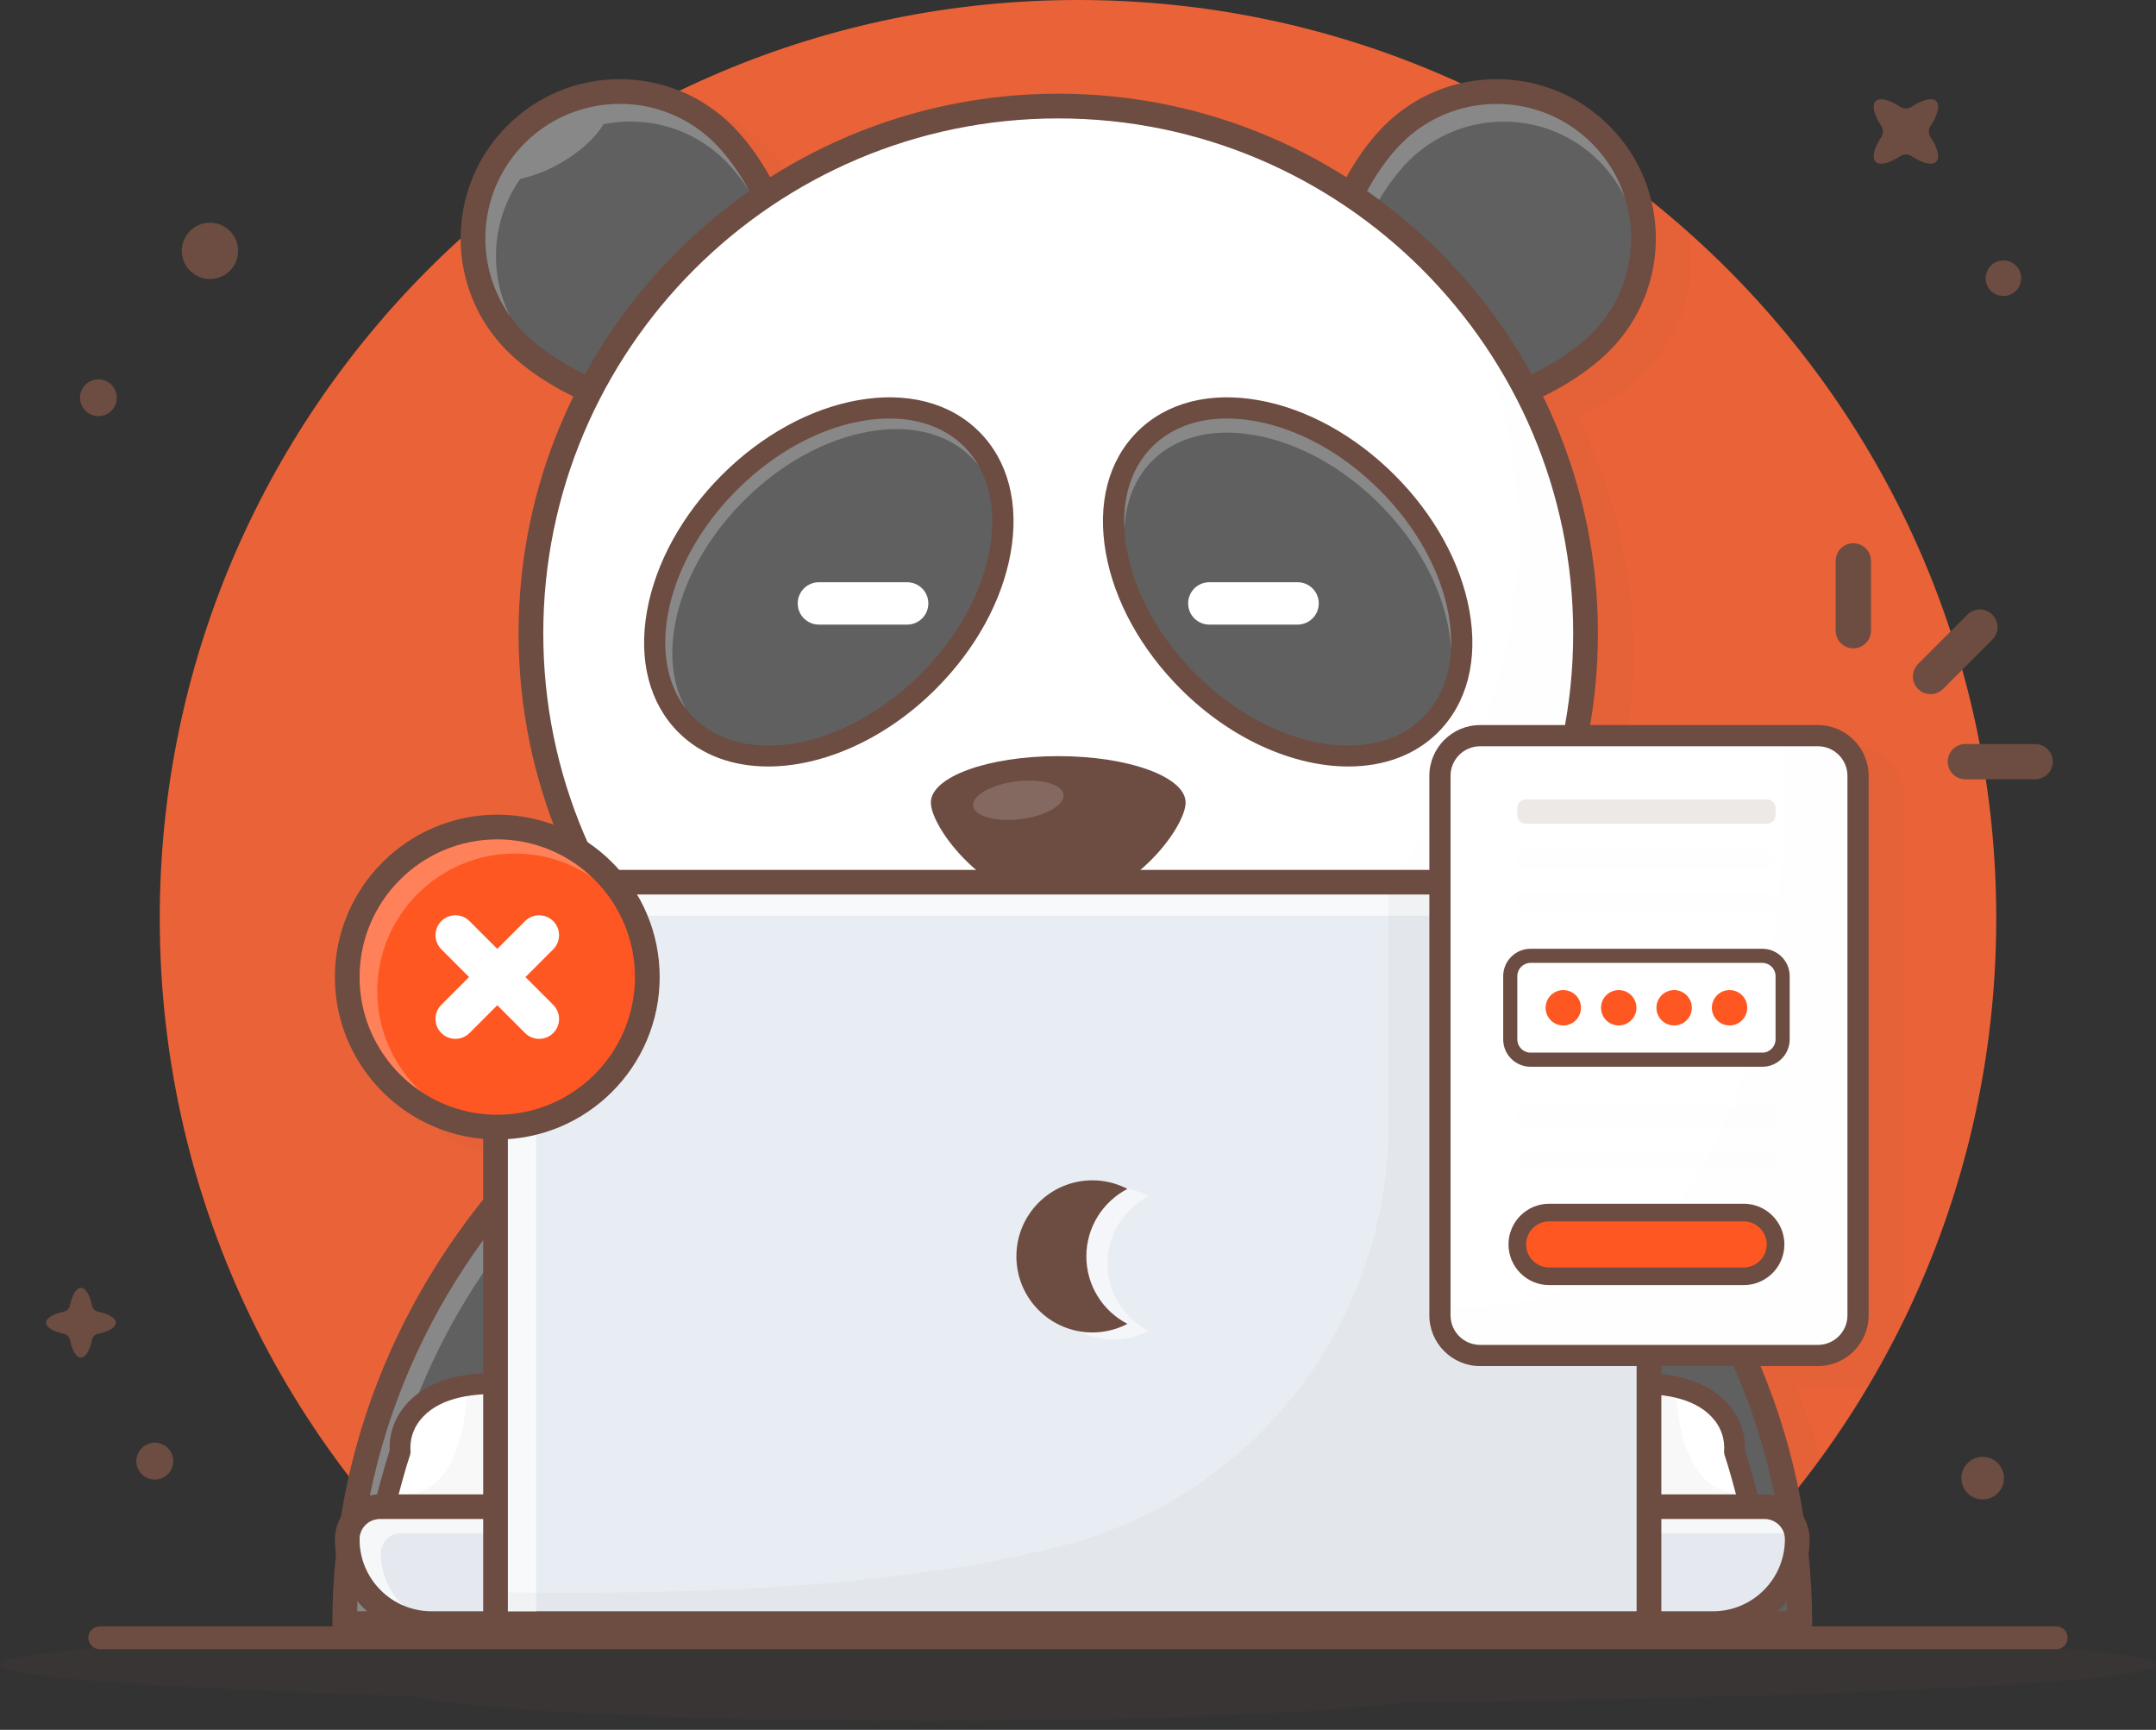 <svg width="172" height="138" viewBox="0 0 172 138" fill="none" xmlns="http://www.w3.org/2000/svg">
<rect x="0" y="0" width="172" height="138" fill="#333333" stroke="none"/>
<path d="M132.216 130.091C148.715 116.659 159.256 96.19 159.256 73.256C159.256 32.798 126.458 0 86 0C45.542 0 12.744 32.798 12.744 73.256C12.744 96.19 23.285 116.659 39.784 130.091C53.132 129.774 68.988 129.591 86 129.591C103.012 129.591 118.868 129.774 132.216 130.091Z" fill="#EA6237"/>
<g opacity="0.2">
<path opacity="0.2" d="M151.889 63.582C151.889 61.35 150.073 59.534 147.841 59.534H129.67C130.079 57.156 130.294 54.713 130.294 52.22C130.294 45.444 128.718 39.029 125.918 33.321C127.992 32.304 129.842 31.048 131.201 29.689C134.223 26.667 135.397 22.489 134.731 18.564C130.213 14.537 125.195 11.06 119.779 8.24C117.316 8.717 115.051 9.913 113.238 11.726C112.143 12.821 111.114 14.237 110.224 15.831C103.569 11.612 95.686 9.167 87.24 9.167C78.795 9.167 70.912 11.613 64.257 15.831C63.367 14.237 62.338 12.822 61.243 11.727C58.862 9.346 55.764 8.114 52.638 8.021C48.343 10.222 44.296 12.837 40.545 15.809C38.624 20.42 39.534 25.944 43.28 29.69C44.638 31.048 46.489 32.305 48.563 33.321C45.763 39.031 44.187 45.445 44.187 52.221C44.187 57.596 45.179 62.742 46.986 67.49C45.584 66.969 44.069 66.684 42.489 66.684C35.346 66.684 29.534 72.495 29.534 79.639C29.534 86.403 34.746 91.969 41.365 92.542V97.393C35.918 104.179 32.065 112.175 30.343 120.874C33.209 124.22 36.367 127.309 39.785 130.091C53.133 129.774 68.99 129.591 86.001 129.591C103.013 129.591 118.869 129.775 132.218 130.091C137.137 126.086 141.521 121.451 145.26 116.316C144.699 114.392 144.035 112.507 143.267 110.671H147.842C148.287 110.671 148.714 110.596 149.114 110.463C150.106 108.785 151.033 107.063 151.891 105.303V63.582H151.889Z" fill="#6D4C41"/>
</g>
<g opacity="0.3">
<path opacity="0.3" d="M172 132.79C172 131.023 133.497 129.591 86 129.591C38.503 129.591 0 131.023 0 132.79C0 133.812 12.866 134.721 32.899 135.307C37.222 136.452 53.981 137.306 73.998 137.306C90.76 137.306 105.237 136.708 112.041 135.84C146.806 135.429 172 134.219 172 132.79Z" fill="#6D4C41"/>
</g>
<path d="M164.039 131.568H7.96C7.456 131.568 7.048 131.159 7.048 130.656C7.048 130.153 7.456 129.744 7.96 129.744H164.039C164.543 129.744 164.951 130.153 164.951 130.656C164.951 131.159 164.543 131.568 164.039 131.568Z" fill="#6D4C41"/>
<path d="M85.542 74.544C53.486 74.544 27.5 99.162 27.5 129.529H143.585C143.585 99.162 117.598 74.544 85.542 74.544Z" fill="#606060"/>
<path d="M143.585 130.515H27.499C26.955 130.515 26.514 130.073 26.514 129.529C26.514 98.667 52.993 73.559 85.542 73.559C118.091 73.559 144.571 98.667 144.571 129.529C144.571 130.073 144.129 130.515 143.585 130.515ZM28.494 128.543H142.59C142.033 99.22 116.656 75.53 85.542 75.53C54.428 75.53 29.052 99.221 28.494 128.543Z" fill="#6D4C41"/>
<g opacity="0.5">
<path opacity="0.5" d="M86.669 76.516C101.295 76.516 114.652 81.752 124.761 90.346C114.529 81.169 100.719 75.529 85.542 75.529C54.428 75.529 29.052 99.221 28.494 128.543H29.653C30.753 99.678 55.904 76.516 86.669 76.516Z" fill="white"/>
</g>
<path d="M47.038 111.462C46.948 111.69 36.514 108.129 32.843 112.809C32.137 113.71 31.848 114.77 31.923 115.823C31.485 117.078 30.518 120.799 30.518 120.799H49.372L47.038 111.462Z" fill="white"/>
<path d="M49.373 121.628H30.518C30.262 121.628 30.02 121.509 29.863 121.306C29.706 121.103 29.651 120.838 29.716 120.591C29.754 120.443 30.624 117.098 31.086 115.708C31.037 114.459 31.416 113.283 32.19 112.297C35.543 108.022 43.369 109.815 46.315 110.489C46.564 110.546 46.84 110.61 46.977 110.635C47.015 110.632 47.053 110.631 47.092 110.634C47.451 110.658 47.754 110.911 47.842 111.26L50.176 120.598C50.238 120.845 50.182 121.107 50.025 121.309C49.869 121.51 49.627 121.628 49.373 121.628ZM31.595 119.97H48.31L46.368 112.2C46.236 112.172 46.095 112.14 45.945 112.106C43.534 111.553 36.198 109.874 33.494 113.32C32.943 114.023 32.686 114.868 32.75 115.764C32.757 115.877 32.743 115.99 32.705 116.096C32.425 116.898 31.912 118.782 31.595 119.97ZM46.268 111.155C46.268 111.156 46.268 111.156 46.268 111.155C46.268 111.156 46.268 111.156 46.268 111.155ZM46.442 110.885C46.372 110.957 46.311 111.047 46.268 111.155C46.309 111.052 46.369 110.962 46.442 110.885Z" fill="#6D4C41"/>
<path d="M123.256 111.462C123.347 111.69 133.781 108.129 137.452 112.809C138.158 113.71 138.446 114.77 138.372 115.823C138.81 117.078 139.776 120.799 139.776 120.799H120.922L123.256 111.462Z" fill="white"/>
<path d="M139.776 121.628H120.922C120.667 121.628 120.426 121.51 120.269 121.309C120.112 121.108 120.056 120.846 120.118 120.598L122.452 111.26C122.539 110.911 122.842 110.658 123.202 110.634C123.241 110.631 123.279 110.631 123.317 110.635C123.454 110.61 123.731 110.546 123.979 110.489C126.926 109.815 134.751 108.022 138.104 112.297C138.878 113.283 139.257 114.459 139.208 115.708C139.67 117.098 140.54 120.443 140.578 120.591C140.643 120.839 140.589 121.103 140.432 121.306C140.275 121.509 140.032 121.628 139.776 121.628ZM121.984 119.97H138.699C138.383 118.782 137.869 116.899 137.588 116.097C137.551 115.99 137.536 115.877 137.544 115.765C137.608 114.868 137.35 114.023 136.799 113.321C134.095 109.874 126.759 111.554 124.349 112.106C124.199 112.14 124.058 112.173 123.925 112.2L121.984 119.97ZM124.027 111.155C124.027 111.155 124.027 111.156 124.027 111.155C124.027 111.156 124.027 111.155 124.027 111.155ZM123.854 110.887C123.926 110.963 123.986 111.053 124.027 111.155C123.984 111.047 123.923 110.959 123.854 110.887Z" fill="#6D4C41"/>
<path d="M57.729 10.733C62.304 15.309 66.021 26.444 61.445 31.019C56.869 35.594 45.735 31.878 41.16 27.302C36.584 22.727 36.584 15.308 41.16 10.733C45.735 6.158 53.153 6.158 57.729 10.733Z" fill="#606060"/>
<path d="M55.394 34.07C50.093 34.07 43.797 31.334 40.463 28C35.511 23.047 35.511 14.989 40.463 10.036C42.862 7.637 46.052 6.316 49.445 6.316C52.838 6.316 56.028 7.637 58.427 10.036C63.441 15.05 67.101 26.758 62.143 31.716C60.482 33.376 58.064 34.07 55.394 34.07ZM49.444 8.287C46.578 8.287 43.884 9.403 41.856 11.43C37.673 15.614 37.673 22.421 41.856 26.605C46.115 30.863 56.707 34.362 60.748 30.321C64.789 26.28 61.29 15.689 57.032 11.43C55.005 9.403 52.311 8.287 49.444 8.287Z" fill="#6D4C41"/>
<g opacity="0.5">
<path opacity="0.5" d="M57.032 11.43C55.005 9.404 52.31 8.287 49.444 8.287C49.146 8.287 48.85 8.302 48.557 8.326C46.025 8.532 43.672 9.614 41.856 11.43C40.983 12.303 40.295 13.29 39.787 14.344C38.11 17.818 38.412 22.014 40.695 25.228C38.955 21.744 39.228 17.506 41.511 14.259C42.503 14.062 43.634 13.635 44.758 12.986C46.332 12.078 47.541 10.941 48.149 9.909C48.846 9.769 49.562 9.696 50.289 9.696C53.154 9.696 55.849 10.812 57.876 12.838C58.539 13.501 59.181 14.314 59.78 15.227C58.962 13.736 58.018 12.417 57.032 11.43Z" fill="white"/>
</g>
<path d="M111.118 10.733C106.543 15.309 102.826 26.444 107.402 31.019C111.978 35.594 123.112 31.878 127.687 27.302C132.263 22.727 132.263 15.308 127.687 10.733C123.112 6.158 115.694 6.158 111.118 10.733Z" fill="#606060"/>
<path d="M113.452 34.07C110.783 34.07 108.366 33.376 106.705 31.716C101.747 26.758 105.406 15.05 110.421 10.036C112.82 7.637 116.01 6.316 119.403 6.316C122.796 6.316 125.986 7.637 128.384 10.036C133.336 14.989 133.336 23.047 128.384 28C125.05 31.334 118.753 34.069 113.452 34.07ZM119.403 8.287C116.536 8.287 113.842 9.403 111.815 11.43C107.557 15.688 104.058 26.28 108.099 30.321C109.358 31.581 111.255 32.108 113.396 32.108C118.127 32.108 124.059 29.537 126.991 26.605C131.175 22.422 131.175 15.614 126.991 11.43C124.964 9.403 122.269 8.287 119.403 8.287ZM111.118 10.733H111.121H111.118Z" fill="#6D4C41"/>
<g opacity="0.5">
<path opacity="0.5" d="M107.351 22.511C108.225 18.815 110.199 15.018 112.379 12.838C114.471 10.746 117.218 9.701 119.966 9.701C122.714 9.701 125.462 10.747 127.554 12.838C128.413 13.698 129.107 14.678 129.623 15.74C129.11 14.132 128.219 12.658 126.991 11.431C124.898 9.338 122.151 8.293 119.403 8.293C116.655 8.293 113.907 9.339 111.815 11.431C109.636 13.61 107.662 17.407 106.788 21.103C106.011 24.387 106.175 27.21 107.213 29.12C106.712 27.336 106.747 25.063 107.351 22.511Z" fill="white"/>
</g>
<path d="M84.423 92.598C107.657 92.598 126.492 73.763 126.492 50.53C126.492 27.296 107.657 8.462 84.423 8.462C61.19 8.462 42.355 27.296 42.355 50.53C42.355 73.763 61.19 92.598 84.423 92.598Z" fill="white"/>
<path d="M84.424 93.584C60.684 93.584 41.37 74.27 41.37 50.531C41.37 26.791 60.684 7.476 84.424 7.476C108.164 7.476 127.478 26.79 127.478 50.531C127.478 74.271 108.164 93.584 84.424 93.584ZM84.424 9.447C61.771 9.447 43.341 27.877 43.341 50.53C43.341 73.183 61.77 91.612 84.424 91.612C107.077 91.612 125.506 73.183 125.506 50.53C125.506 27.876 107.076 9.447 84.424 9.447Z" fill="#6D4C41"/>
<g opacity="0.2">
<g opacity="0.2">
<path opacity="0.2" d="M116.353 23.141C119.409 28.971 121.141 35.605 121.141 42.645C121.141 65.878 102.306 84.713 79.073 84.713C66.3 84.713 54.858 79.02 47.143 70.033C54.175 83.446 68.229 92.599 84.424 92.599C107.658 92.599 126.492 73.764 126.492 50.53C126.492 40.069 122.672 30.501 116.353 23.141Z" fill="#6D4C41"/>
</g>
</g>
<path d="M114.121 57.83C118.503 53.447 116.954 44.792 110.66 38.498C104.366 32.203 95.711 30.654 91.328 35.037C86.945 39.419 88.495 48.075 94.789 54.369C101.083 60.663 109.738 62.212 114.121 57.83Z" fill="#606060"/>
<path d="M107.569 61.148C103.218 61.148 98.223 58.997 94.193 54.966C91.028 51.801 88.908 47.954 88.225 44.135C87.521 40.203 88.411 36.759 90.733 34.439C93.053 32.118 96.498 31.227 100.428 31.931C104.248 32.614 108.095 34.734 111.26 37.899C114.426 41.065 116.545 44.911 117.228 48.731C117.932 52.662 117.042 56.105 114.721 58.426C112.883 60.264 110.357 61.148 107.569 61.148ZM97.884 33.387C95.472 33.387 93.405 34.156 91.927 35.633C90.009 37.552 89.285 40.465 89.888 43.836C90.511 47.32 92.464 50.848 95.388 53.771C101.343 59.725 109.479 61.278 113.525 57.232C115.443 55.313 116.168 52.4 115.564 49.029C114.941 45.545 112.988 42.017 110.064 39.094C107.141 36.171 103.613 34.218 100.13 33.594C99.355 33.456 98.603 33.387 97.884 33.387Z" fill="#6D4C41"/>
<g opacity="0.5">
<path opacity="0.5" d="M91.927 36.76C93.404 35.282 95.471 34.513 97.884 34.513C98.604 34.513 99.355 34.582 100.13 34.721C103.613 35.344 107.141 37.297 110.064 40.221C112.988 43.144 114.941 46.671 115.564 50.154C115.667 50.726 115.728 51.284 115.754 51.826C115.799 50.94 115.739 50.004 115.564 49.028C114.941 45.545 112.988 42.017 110.064 39.094C107.141 36.171 103.613 34.218 100.13 33.594C99.355 33.455 98.603 33.387 97.884 33.387C95.472 33.387 93.404 34.156 91.927 35.633C90.334 37.227 89.567 39.507 89.698 42.165C89.807 39.99 90.564 38.123 91.927 36.76Z" fill="white"/>
</g>
<path d="M74.055 54.368C80.349 48.074 81.899 39.419 77.516 35.036C73.133 30.654 64.478 32.203 58.184 38.497C51.89 44.791 50.341 53.446 54.723 57.829C59.106 62.212 67.761 60.662 74.055 54.368Z" fill="#606060"/>
<path d="M61.278 61.148C58.489 61.148 55.965 60.264 54.127 58.427C51.806 56.106 50.916 52.662 51.619 48.731C52.303 44.911 54.423 41.064 57.587 37.899C60.752 34.734 64.599 32.615 68.419 31.931C72.349 31.227 75.794 32.117 78.115 34.439C80.436 36.759 81.326 40.203 80.623 44.135C79.939 47.954 77.82 51.801 74.655 54.966C70.624 58.996 65.629 61.148 61.278 61.148ZM70.963 33.387C70.243 33.387 69.492 33.455 68.717 33.594C65.234 34.218 61.706 36.171 58.783 39.094C55.859 42.017 53.906 45.546 53.283 49.029C52.679 52.4 53.404 55.313 55.322 57.232C59.368 61.278 67.505 59.726 73.459 53.771C76.383 50.848 78.336 47.32 78.959 43.837C79.563 40.465 78.838 37.552 76.92 35.633C75.443 34.156 73.375 33.387 70.963 33.387Z" fill="#6D4C41"/>
<g opacity="0.5">
<path opacity="0.5" d="M59.346 39.939C62.269 37.016 65.797 35.063 69.28 34.439C70.055 34.3 70.806 34.232 71.526 34.232C73.939 34.232 76.006 35.001 77.484 36.478C77.698 36.694 77.894 36.923 78.078 37.16C77.761 36.605 77.379 36.092 76.92 35.633C75.443 34.156 73.375 33.387 70.963 33.387C70.243 33.387 69.492 33.455 68.717 33.594C65.234 34.218 61.706 36.171 58.782 39.094C53.144 44.732 51.456 52.325 54.728 56.551C52.251 52.212 54.066 45.219 59.346 39.939Z" fill="white"/>
</g>
<path d="M94.84 74.685C94.597 74.377 94.249 74.183 93.859 74.138C93.47 74.093 93.087 74.203 92.78 74.446C90.771 76.038 88.048 76.181 85.905 74.839V70.225C85.905 69.415 85.247 68.758 84.438 68.758C83.629 68.758 82.971 69.415 82.971 70.225V74.815C80.839 76.166 78.085 76.045 76.067 74.445C75.759 74.202 75.375 74.093 74.984 74.139C74.596 74.185 74.248 74.379 74.007 74.684C73.763 74.991 73.654 75.375 73.699 75.764C73.744 76.153 73.938 76.502 74.245 76.745C75.821 77.994 77.787 78.683 79.782 78.683C81.416 78.683 83.027 78.215 84.424 77.361C85.82 78.215 87.431 78.683 89.065 78.683C91.06 78.683 93.026 77.994 94.602 76.745C95.236 76.243 95.342 75.318 94.84 74.685Z" fill="#6D4C41"/>
<path d="M94.585 64.024C94.585 66.069 90.035 72.097 84.424 72.097C78.811 72.097 74.262 66.069 74.262 64.024C74.262 61.979 78.811 60.321 84.424 60.321C90.035 60.321 94.585 61.979 94.585 64.024Z" fill="#6D4C41"/>
<g opacity="0.4">
<path opacity="0.4" d="M81.429 65.346C83.419 65.096 84.948 64.22 84.844 63.389C84.74 62.558 83.042 62.087 81.052 62.336C79.061 62.586 77.532 63.462 77.636 64.293C77.741 65.124 79.439 65.595 81.429 65.346Z" fill="white"/>
</g>
<path d="M72.37 49.828H65.329C64.396 49.828 63.639 49.072 63.639 48.138C63.639 47.205 64.396 46.449 65.329 46.449H72.37C73.304 46.449 74.06 47.205 74.06 48.138C74.06 49.072 73.303 49.828 72.37 49.828Z" fill="white"/>
<path d="M103.518 49.828H96.477C95.543 49.828 94.787 49.071 94.787 48.138C94.787 47.204 95.543 46.448 96.477 46.448H103.518C104.451 46.448 105.208 47.204 105.208 48.138C105.208 49.071 104.45 49.828 103.518 49.828Z" fill="white"/>
<path d="M136.652 129.529H34.432C30.716 129.529 27.703 126.517 27.703 122.801C27.703 121.366 28.866 120.204 30.3 120.204H140.784C142.218 120.204 143.381 121.366 143.381 122.801C143.381 126.517 140.369 129.529 136.652 129.529Z" fill="#E8EDF3"/>
<path d="M136.652 130.515H34.432C30.178 130.515 26.718 127.054 26.718 122.8C26.718 120.825 28.325 119.218 30.3 119.218H140.784C142.759 119.218 144.366 120.826 144.366 122.8C144.367 127.054 140.906 130.515 136.652 130.515ZM30.3 121.189C29.412 121.189 28.69 121.912 28.69 122.8C28.69 125.967 31.266 128.543 34.432 128.543H136.652C139.819 128.543 142.395 125.967 142.395 122.8C142.395 121.912 141.672 121.189 140.784 121.189H30.3Z" fill="#6D4C41"/>
<g opacity="0.3">
<g opacity="0.3">
<path opacity="0.3" d="M136.652 129.529H34.432C30.716 129.529 27.703 126.517 27.703 122.8C27.703 121.366 28.866 120.204 30.3 120.204H140.784C142.218 120.204 143.381 121.366 143.381 122.8C143.381 126.517 140.369 129.529 136.652 129.529Z" fill="#6D4C41"/>
</g>
</g>
<g opacity="0.8">
<path opacity="0.8" d="M30.379 123.927C30.379 123.039 31.102 122.316 31.99 122.316H142.32C142.114 121.664 141.503 121.189 140.784 121.189H30.3C29.412 121.189 28.689 121.912 28.689 122.8C28.689 125.159 30.119 127.187 32.156 128.071C31.064 127.025 30.379 125.556 30.379 123.927Z" fill="white"/>
</g>
<path d="M131.551 129.529H39.533V76.987C39.533 73.339 42.49 70.382 46.139 70.382H124.947C128.595 70.382 131.552 73.339 131.552 76.987V129.529H131.551Z" fill="#E8EDF3"/>
<path d="M131.551 130.515H39.533C38.989 130.515 38.548 130.073 38.548 129.529V76.987C38.548 72.802 41.953 69.396 46.139 69.396H124.947C129.132 69.396 132.538 72.802 132.538 76.987V129.529C132.537 130.073 132.095 130.515 131.551 130.515ZM40.519 128.543H130.565V76.986C130.565 73.888 128.044 71.367 124.946 71.367H46.138C43.04 71.367 40.519 73.888 40.519 76.986V128.543Z" fill="#6D4C41"/>
<g opacity="0.8">
<g opacity="0.8">
<path opacity="0.8" d="M88.842 94.726C89.85 94.726 90.797 94.975 91.633 95.409C89.687 96.42 88.355 98.45 88.355 100.793C88.355 103.137 89.687 105.167 91.633 106.177C90.796 106.611 89.849 106.861 88.842 106.861C85.491 106.861 82.774 104.145 82.774 100.793C82.774 97.442 85.491 94.726 88.842 94.726Z" fill="white"/>
</g>
</g>
<g opacity="0.8">
<path opacity="0.8" d="M42.772 78.677C42.772 75.579 45.293 73.058 48.391 73.058H127.199C127.953 73.058 128.671 73.209 129.329 73.48C128.299 72.195 126.718 71.368 124.946 71.368H46.138C43.04 71.368 40.519 73.889 40.519 76.987V128.544H42.772V78.677Z" fill="white"/>
</g>
<g opacity="0.2">
<path opacity="0.2" d="M124.946 70.382H117.18H110.783V89.663C110.783 105.508 100.079 119.378 84.733 123.32C73.958 126.087 59.364 127.367 39.533 127.012V129.529H131.551V111.516V76.987C131.551 73.339 128.594 70.382 124.946 70.382Z" fill="#6D4C41"/>
</g>
<path d="M87.152 94.162C88.16 94.162 89.107 94.412 89.943 94.846C87.998 95.857 86.666 97.886 86.666 100.23C86.666 102.574 87.997 104.604 89.943 105.614C89.107 106.048 88.159 106.298 87.152 106.298C83.801 106.298 81.085 103.581 81.085 100.23C81.085 96.879 83.801 94.162 87.152 94.162Z" fill="#6D4C41"/>
<path d="M118.078 108.136C116.311 108.136 114.874 106.699 114.874 104.933V61.892C114.874 60.126 116.311 58.688 118.078 58.688H145.024C146.79 58.688 148.228 60.126 148.228 61.892V104.933C148.228 106.699 146.79 108.136 145.024 108.136H118.078Z" fill="white"/>
<path d="M145.025 59.534C146.327 59.534 147.384 60.59 147.384 61.892V104.933C147.384 106.236 146.327 107.291 145.025 107.291H118.078C116.776 107.291 115.72 106.235 115.72 104.933V61.892C115.72 60.59 116.776 59.534 118.078 59.534H145.025ZM145.025 57.844H118.078C115.846 57.844 114.03 59.66 114.03 61.892V104.933C114.03 107.165 115.846 108.981 118.078 108.981H145.025C147.257 108.981 149.074 107.165 149.074 104.933V61.892C149.073 59.66 147.257 57.844 145.025 57.844Z" fill="#6D4C41"/>
<g opacity="0.2">
<g opacity="0.2">
<path opacity="0.2" d="M145.025 59.534H142.326C142.377 64.128 143.76 105.614 115.719 104.227V104.933C115.719 106.236 116.775 107.292 118.078 107.292H145.024C146.327 107.292 147.383 106.235 147.383 104.933V61.893C147.383 60.589 146.328 59.534 145.025 59.534Z" fill="#6D4C41"/>
</g>
</g>
<path d="M39.672 89.917C46.282 89.917 51.641 84.558 51.641 77.948C51.641 71.337 46.282 65.978 39.672 65.978C33.061 65.978 27.702 71.337 27.702 77.948C27.702 84.558 33.061 89.917 39.672 89.917Z" fill="#FF5722"/>
<path d="M39.672 90.902C32.528 90.902 26.717 85.091 26.717 77.947C26.717 70.804 32.528 64.992 39.672 64.992C46.815 64.992 52.627 70.804 52.627 77.947C52.627 85.091 46.815 90.902 39.672 90.902ZM39.672 66.964C33.615 66.964 28.688 71.891 28.688 77.947C28.688 84.004 33.615 88.931 39.672 88.931C45.728 88.931 50.655 84.004 50.655 77.947C50.655 71.891 45.728 66.964 39.672 66.964Z" fill="#6D4C41"/>
<g opacity="0.2">
<g opacity="0.2">
<path opacity="0.2" d="M44.989 67.228C46.849 69.338 47.98 72.104 47.98 75.131C47.98 81.731 42.611 87.1 36.011 87.1C34.102 87.1 32.297 86.649 30.694 85.85C32.889 88.341 36.1 89.917 39.672 89.917C46.272 89.917 51.642 84.547 51.642 77.947C51.641 73.257 48.927 69.189 44.989 67.228Z" fill="#6D4C41"/>
</g>
</g>
<g opacity="0.5">
<path opacity="0.5" d="M30.096 79.074C30.096 73.018 35.023 68.091 41.08 68.091C43.34 68.091 45.443 68.778 47.191 69.953C45.224 68.102 42.579 66.964 39.671 66.964C33.615 66.964 28.688 71.891 28.688 77.947C28.688 81.743 30.623 85.095 33.559 87.069C31.43 85.064 30.096 82.223 30.096 79.074Z" fill="white"/>
</g>
<path d="M44.135 80.164L41.919 77.948L44.135 75.731C44.755 75.111 44.754 74.103 44.135 73.484C43.515 72.865 42.507 72.865 41.888 73.484L39.672 75.7L37.455 73.483C36.836 72.864 35.828 72.864 35.209 73.483C34.589 74.103 34.589 75.111 35.209 75.731L37.425 77.947L35.21 80.163C34.909 80.463 34.743 80.862 34.743 81.287C34.743 81.711 34.909 82.111 35.208 82.409C35.507 82.71 35.907 82.875 36.332 82.875C36.757 82.875 37.156 82.71 37.456 82.41L39.672 80.194L41.888 82.41C42.187 82.71 42.587 82.876 43.012 82.876C43.438 82.876 43.837 82.71 44.135 82.411C44.435 82.111 44.601 81.712 44.601 81.288C44.601 80.864 44.435 80.464 44.135 80.164Z" fill="white"/>
<g opacity="0.2">
<path opacity="0.2" d="M37.243 110.942C37.243 110.942 37.237 119.539 31.948 119.183L31.645 120.053H39.34V110.438C39.341 110.438 37.117 110.801 37.243 110.942Z" fill="#6D4C41"/>
</g>
<g opacity="0.2">
<path opacity="0.2" d="M133.721 110.843C133.721 110.843 133.727 119.44 139.017 119.084L139.319 119.954H131.624V110.339C131.624 110.339 133.848 110.702 133.721 110.843Z" fill="#6D4C41"/>
</g>
<g opacity="0.2">
<g opacity="0.2">
<path opacity="0.2" d="M140.969 69.352H121.728C121.352 69.352 121.047 69.047 121.047 68.671V68.523C121.047 68.147 121.352 67.842 121.728 67.842H140.969C141.344 67.842 141.65 68.147 141.65 68.523V68.671C141.65 69.047 141.344 69.352 140.969 69.352Z" fill="#6D4C41"/>
</g>
</g>
<g opacity="0.2">
<g opacity="0.2">
<path opacity="0.2" d="M140.969 72.679H121.728C121.352 72.679 121.047 72.374 121.047 71.998V71.851C121.047 71.475 121.352 71.17 121.728 71.17H140.969C141.344 71.17 141.65 71.475 141.65 71.851V71.998C141.65 72.374 141.344 72.679 140.969 72.679Z" fill="#6D4C41"/>
</g>
</g>
<path d="M122.104 84.539C121.211 84.539 120.484 83.812 120.484 82.918V77.872C120.484 76.979 121.211 76.252 122.104 76.252H140.593C141.486 76.252 142.213 76.979 142.213 77.872V82.918C142.213 83.812 141.486 84.539 140.593 84.539H122.104Z" fill="white"/>
<path d="M140.593 76.815C141.176 76.815 141.65 77.288 141.65 77.872V82.918C141.65 83.502 141.176 83.975 140.593 83.975H122.104C121.52 83.975 121.047 83.502 121.047 82.918V77.872C121.047 77.288 121.52 76.815 122.104 76.815H140.593ZM140.593 75.689H122.104C120.9 75.689 119.921 76.668 119.921 77.872V82.918C119.921 84.123 120.9 85.102 122.104 85.102H140.593C141.797 85.102 142.776 84.122 142.776 82.918V77.872C142.776 76.668 141.796 75.689 140.593 75.689Z" fill="#6D4C41"/>
<path d="M124.716 81.808C125.496 81.808 126.128 81.175 126.128 80.396C126.128 79.616 125.496 78.984 124.716 78.984C123.937 78.984 123.305 79.616 123.305 80.396C123.305 81.175 123.937 81.808 124.716 81.808Z" fill="#FF5722"/>
<path d="M129.137 81.807C129.917 81.807 130.549 81.175 130.549 80.396C130.549 79.616 129.917 78.984 129.137 78.984C128.358 78.984 127.726 79.616 127.726 80.396C127.726 81.175 128.358 81.807 129.137 81.807Z" fill="#FF5722"/>
<path d="M133.559 81.807C134.338 81.807 134.97 81.175 134.97 80.396C134.97 79.616 134.338 78.984 133.559 78.984C132.779 78.984 132.147 79.616 132.147 80.396C132.147 81.175 132.779 81.807 133.559 81.807Z" fill="#FF5722"/>
<path d="M137.98 81.807C138.759 81.807 139.391 81.175 139.391 80.396C139.391 79.616 138.759 78.984 137.98 78.984C137.2 78.984 136.568 79.616 136.568 80.396C136.568 81.175 137.2 81.807 137.98 81.807Z" fill="#FF5722"/>
<path d="M139.107 101.819H123.59C122.185 101.819 121.047 100.681 121.047 99.276C121.047 97.871 122.185 96.733 123.59 96.733H139.107C140.511 96.733 141.649 97.871 141.649 99.276C141.649 100.68 140.511 101.819 139.107 101.819Z" fill="#FF5722"/>
<path d="M139.107 102.522H123.59C121.8 102.522 120.344 101.066 120.344 99.275C120.344 97.485 121.8 96.029 123.59 96.029H139.107C140.897 96.029 142.353 97.485 142.353 99.275C142.353 101.066 140.897 102.522 139.107 102.522ZM123.589 97.437C122.575 97.437 121.751 98.262 121.751 99.275C121.751 100.289 122.575 101.114 123.589 101.114H139.106C140.12 101.114 140.945 100.289 140.945 99.275C140.945 98.262 140.12 97.437 139.106 97.437H123.589Z" fill="#6D4C41"/>
<g opacity="0.5">
<g opacity="0.5">
<path opacity="0.5" d="M140.969 65.719H121.728C121.352 65.719 121.047 65.413 121.047 65.037V64.457C121.047 64.082 121.352 63.776 121.728 63.776H140.969C141.344 63.776 141.65 64.082 141.65 64.457V65.037C141.65 65.414 141.344 65.719 140.969 65.719Z" fill="#6D4C41"/>
</g>
</g>
<g opacity="0.2">
<g opacity="0.2">
<path opacity="0.2" d="M140.969 93.226H121.728C121.352 93.226 121.047 92.921 121.047 92.545C121.047 92.169 121.352 91.864 121.728 91.864H140.969C141.344 91.864 141.65 92.169 141.65 92.545C141.65 92.921 141.344 93.226 140.969 93.226Z" fill="#6D4C41"/>
</g>
</g>
<g opacity="0.2">
<g opacity="0.2">
<path opacity="0.2" d="M140.969 89.948H121.728C121.352 89.948 121.047 89.643 121.047 89.267V88.877C121.047 88.501 121.352 88.196 121.728 88.196H140.969C141.344 88.196 141.65 88.501 141.65 88.877V89.267C141.65 89.643 141.344 89.948 140.969 89.948Z" fill="#6D4C41"/>
</g>
</g>
<path d="M147.854 51.721C147.076 51.721 146.445 51.09 146.445 50.312V44.747C146.445 43.969 147.076 43.338 147.854 43.338C148.632 43.338 149.262 43.968 149.262 44.747V50.312C149.262 51.09 148.631 51.721 147.854 51.721Z" fill="#6D4C41"/>
<path d="M154.016 55.375C153.656 55.375 153.295 55.237 153.02 54.962C152.471 54.412 152.471 53.521 153.02 52.97L156.955 49.035C157.505 48.485 158.397 48.485 158.947 49.035C159.497 49.584 159.497 50.476 158.947 51.026L155.012 54.962C154.737 55.237 154.377 55.375 154.016 55.375Z" fill="#6D4C41"/>
<path d="M162.36 62.172H156.794C156.017 62.172 155.386 61.541 155.386 60.763C155.386 59.985 156.016 59.355 156.794 59.355H162.36C163.138 59.355 163.769 59.985 163.769 60.763C163.769 61.541 163.138 62.172 162.36 62.172Z" fill="#6D4C41"/>
<path d="M12.349 118.035C13.163 118.035 13.822 117.376 13.822 116.562C13.822 115.749 13.163 115.089 12.349 115.089C11.536 115.089 10.877 115.749 10.877 116.562C10.877 117.376 11.536 118.035 12.349 118.035Z" fill="#6D4C41"/>
<path d="M158.174 119.62C159.112 119.62 159.872 118.86 159.872 117.922C159.872 116.984 159.112 116.224 158.174 116.224C157.236 116.224 156.476 116.984 156.476 117.922C156.476 118.86 157.236 119.62 158.174 119.62Z" fill="#6D4C41"/>
<path d="M159.828 23.611C160.611 23.611 161.245 22.977 161.245 22.194C161.245 21.411 160.611 20.776 159.828 20.776C159.045 20.776 158.41 21.411 158.41 22.194C158.41 22.977 159.045 23.611 159.828 23.611Z" fill="#6D4C41"/>
<path d="M154.464 12.907C154.792 12.58 154.585 11.802 154.006 10.921C153.834 10.659 153.834 10.321 154.006 10.059C154.585 9.178 154.791 8.4 154.464 8.072C154.137 7.745 153.359 7.951 152.478 8.531C152.216 8.702 151.878 8.702 151.616 8.531C150.735 7.952 149.957 7.745 149.629 8.072C149.302 8.4 149.508 9.178 150.088 10.059C150.259 10.321 150.259 10.659 150.088 10.921C149.509 11.802 149.302 12.58 149.629 12.907C149.957 13.235 150.735 13.028 151.616 12.449C151.878 12.277 152.216 12.277 152.478 12.449C153.359 13.028 154.137 13.235 154.464 12.907Z" fill="#6D4C41"/>
<path d="M6.46 108.301C6.836 108.301 7.165 107.735 7.339 106.895C7.391 106.646 7.585 106.451 7.835 106.4C8.675 106.226 9.241 105.897 9.241 105.52C9.241 105.144 8.674 104.815 7.835 104.641C7.585 104.589 7.391 104.395 7.339 104.145C7.165 103.305 6.836 102.739 6.46 102.739C6.083 102.739 5.755 103.306 5.58 104.145C5.529 104.395 5.335 104.589 5.085 104.641C4.245 104.815 3.679 105.144 3.679 105.52C3.679 105.897 4.245 106.225 5.085 106.4C5.335 106.451 5.529 106.646 5.58 106.895C5.755 107.735 6.083 108.301 6.46 108.301Z" fill="#6D4C41"/>
<path d="M16.751 22.258C17.992 22.258 18.998 21.252 18.998 20.012C18.998 18.771 17.992 17.765 16.751 17.765C15.51 17.765 14.504 18.771 14.504 20.012C14.504 21.252 15.51 22.258 16.751 22.258Z" fill="#6D4C41"/>
<path d="M7.85 33.199C8.661 33.199 9.319 32.542 9.319 31.731C9.319 30.92 8.661 30.263 7.85 30.263C7.039 30.263 6.382 30.92 6.382 31.731C6.382 32.542 7.039 33.199 7.85 33.199Z" fill="#6D4C41"/>
</svg>
